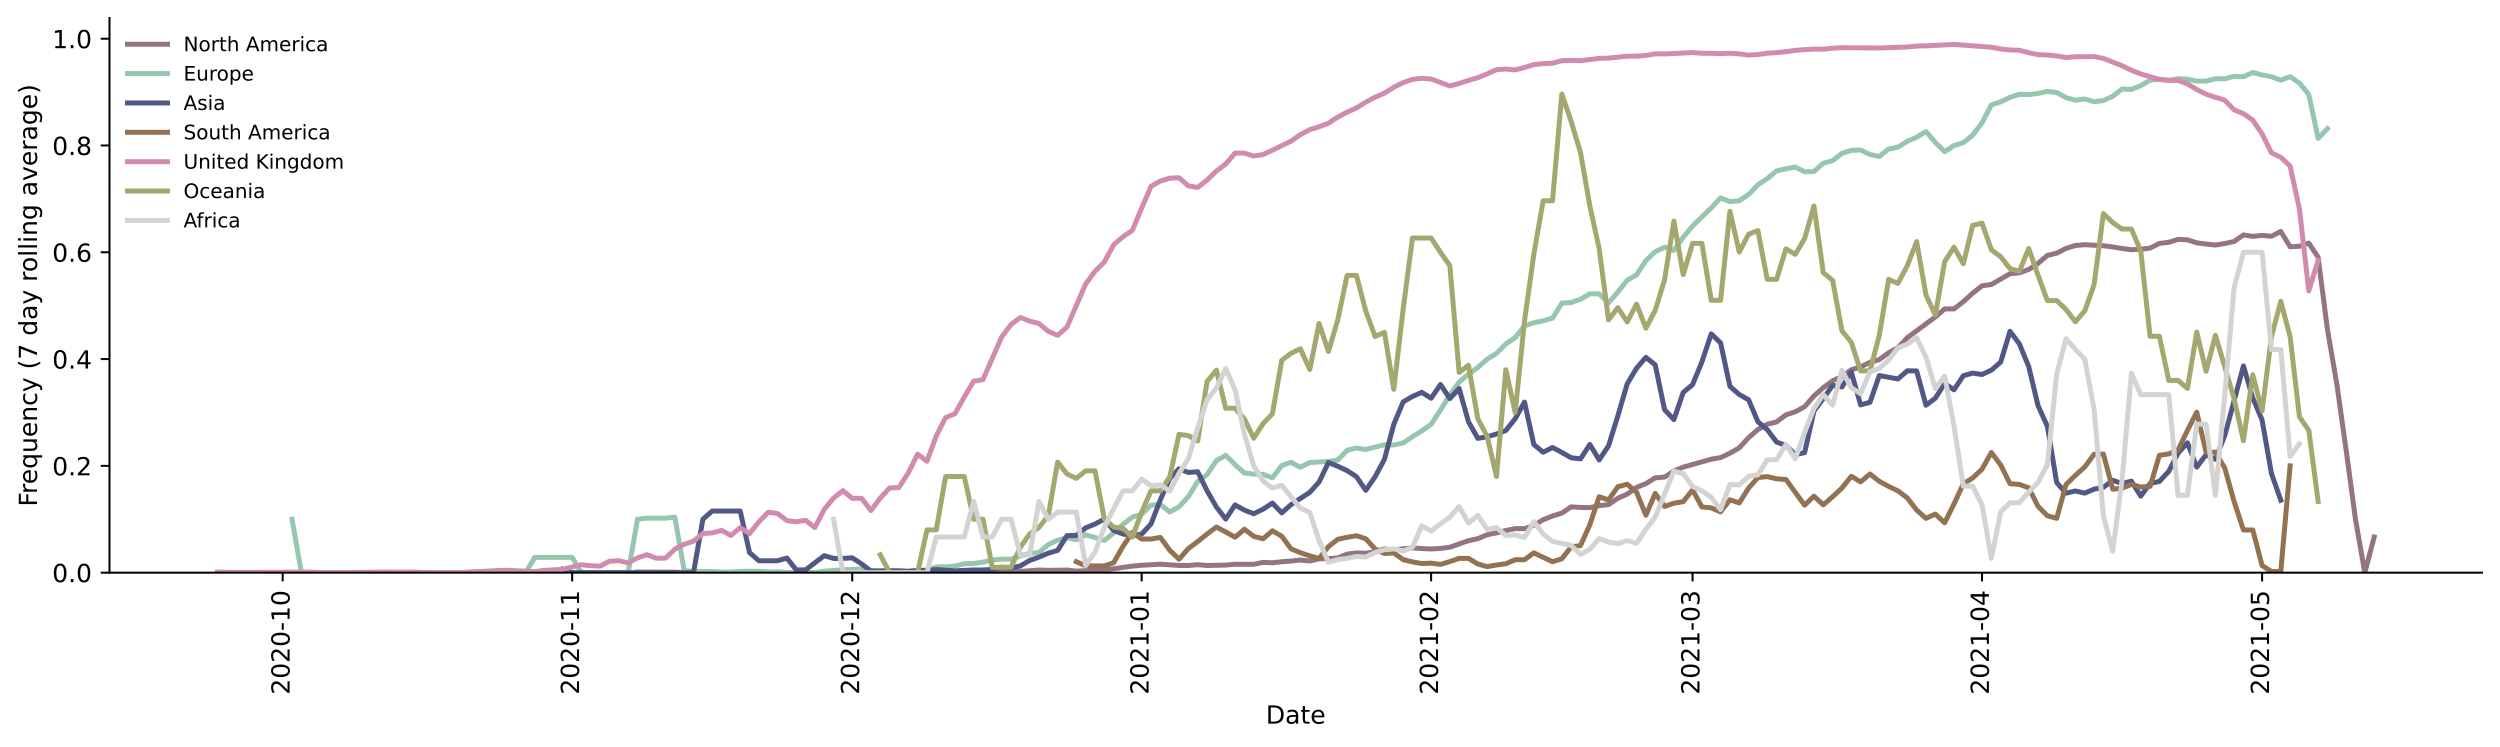 <?xml version="1.0" encoding="utf-8" standalone="no"?>
<!DOCTYPE svg PUBLIC "-//W3C//DTD SVG 1.1//EN"
  "http://www.w3.org/Graphics/SVG/1.1/DTD/svg11.dtd">
<!-- Created with matplotlib (https://matplotlib.org/) -->
<svg height="298.621pt" version="1.1" viewBox="0 0 999.581 298.621" width="999.581pt" xmlns="http://www.w3.org/2000/svg" xmlns:xlink="http://www.w3.org/1999/xlink">
 <defs>
  <style type="text/css">*{stroke-linecap:butt;stroke-linejoin:round;}</style>
 </defs>
 <g id="figure_1">
  <g id="patch_1">
   <path d="M 0 298.621 
L 999.581 298.621 
L 999.581 0 
L 0 0 
z
" style="fill:#ffffff;"/>
  </g>
  <g id="axes_1">
   <g id="patch_2">
    <path d="M 43.781 228.96 
L 992.381 228.96 
L 992.381 7.2 
L 43.781 7.2 
z
" style="fill:#ffffff;"/>
   </g>
   <g id="matplotlib.axis_1">
    <g id="xtick_1">
     <g id="line2d_1">
      <defs>
       <path d="M 0 0 
L 0 3.5 
" id="m12e0b0ffcb" style="stroke:#000000;stroke-width:0.8;"/>
      </defs>
      <g>
       <use style="stroke:#000000;stroke-width:0.8;" x="113.032" xlink:href="#m12e0b0ffcb" y="228.96"/>
      </g>
     </g>
     <g id="text_1">
      <!-- 2020-10 -->
      <g transform="translate(115.791 277.743)rotate(-90)scale(0.1 -0.1)">
       <defs>
        <path d="M 19.188 8.297 
L 53.609 8.297 
L 53.609 0 
L 7.328 0 
L 7.328 8.297 
Q 12.938 14.109 22.625 23.891 
Q 32.328 33.688 34.812 36.531 
Q 39.547 41.844 41.422 45.531 
Q 43.312 49.219 43.312 52.781 
Q 43.312 58.594 39.234 62.25 
Q 35.156 65.922 28.609 65.922 
Q 23.969 65.922 18.812 64.312 
Q 13.672 62.703 7.812 59.422 
L 7.812 69.391 
Q 13.766 71.781 18.938 73 
Q 24.125 74.219 28.422 74.219 
Q 39.75 74.219 46.484 68.547 
Q 53.219 62.891 53.219 53.422 
Q 53.219 48.922 51.531 44.891 
Q 49.859 40.875 45.406 35.406 
Q 44.188 33.984 37.641 27.219 
Q 31.109 20.453 19.188 8.297 
z
" id="DejaVuSans-50"/>
        <path d="M 31.781 66.406 
Q 24.172 66.406 20.328 58.906 
Q 16.5 51.422 16.5 36.375 
Q 16.5 21.391 20.328 13.891 
Q 24.172 6.391 31.781 6.391 
Q 39.453 6.391 43.281 13.891 
Q 47.125 21.391 47.125 36.375 
Q 47.125 51.422 43.281 58.906 
Q 39.453 66.406 31.781 66.406 
z
M 31.781 74.219 
Q 44.047 74.219 50.516 64.516 
Q 56.984 54.828 56.984 36.375 
Q 56.984 17.969 50.516 8.266 
Q 44.047 -1.422 31.781 -1.422 
Q 19.531 -1.422 13.062 8.266 
Q 6.594 17.969 6.594 36.375 
Q 6.594 54.828 13.062 64.516 
Q 19.531 74.219 31.781 74.219 
z
" id="DejaVuSans-48"/>
        <path d="M 4.891 31.391 
L 31.203 31.391 
L 31.203 23.391 
L 4.891 23.391 
z
" id="DejaVuSans-45"/>
        <path d="M 12.406 8.297 
L 28.516 8.297 
L 28.516 63.922 
L 10.984 60.406 
L 10.984 69.391 
L 28.422 72.906 
L 38.281 72.906 
L 38.281 8.297 
L 54.391 8.297 
L 54.391 0 
L 12.406 0 
z
" id="DejaVuSans-49"/>
       </defs>
       <use xlink:href="#DejaVuSans-50"/>
       <use x="63.623" xlink:href="#DejaVuSans-48"/>
       <use x="127.246" xlink:href="#DejaVuSans-50"/>
       <use x="190.869" xlink:href="#DejaVuSans-48"/>
       <use x="254.492" xlink:href="#DejaVuSans-45"/>
       <use x="290.576" xlink:href="#DejaVuSans-49"/>
       <use x="354.199" xlink:href="#DejaVuSans-48"/>
      </g>
     </g>
    </g>
    <g id="xtick_2">
     <g id="line2d_2">
      <g>
       <use style="stroke:#000000;stroke-width:0.8;" x="228.76" xlink:href="#m12e0b0ffcb" y="228.96"/>
      </g>
     </g>
     <g id="text_2">
      <!-- 2020-11 -->
      <g transform="translate(231.519 277.743)rotate(-90)scale(0.1 -0.1)">
       <use xlink:href="#DejaVuSans-50"/>
       <use x="63.623" xlink:href="#DejaVuSans-48"/>
       <use x="127.246" xlink:href="#DejaVuSans-50"/>
       <use x="190.869" xlink:href="#DejaVuSans-48"/>
       <use x="254.492" xlink:href="#DejaVuSans-45"/>
       <use x="290.576" xlink:href="#DejaVuSans-49"/>
       <use x="354.199" xlink:href="#DejaVuSans-49"/>
      </g>
     </g>
    </g>
    <g id="xtick_3">
     <g id="line2d_3">
      <g>
       <use style="stroke:#000000;stroke-width:0.8;" x="340.755" xlink:href="#m12e0b0ffcb" y="228.96"/>
      </g>
     </g>
     <g id="text_3">
      <!-- 2020-12 -->
      <g transform="translate(343.515 277.743)rotate(-90)scale(0.1 -0.1)">
       <use xlink:href="#DejaVuSans-50"/>
       <use x="63.623" xlink:href="#DejaVuSans-48"/>
       <use x="127.246" xlink:href="#DejaVuSans-50"/>
       <use x="190.869" xlink:href="#DejaVuSans-48"/>
       <use x="254.492" xlink:href="#DejaVuSans-45"/>
       <use x="290.576" xlink:href="#DejaVuSans-49"/>
       <use x="354.199" xlink:href="#DejaVuSans-50"/>
      </g>
     </g>
    </g>
    <g id="xtick_4">
     <g id="line2d_4">
      <g>
       <use style="stroke:#000000;stroke-width:0.8;" x="456.484" xlink:href="#m12e0b0ffcb" y="228.96"/>
      </g>
     </g>
     <g id="text_4">
      <!-- 2021-01 -->
      <g transform="translate(459.243 277.743)rotate(-90)scale(0.1 -0.1)">
       <use xlink:href="#DejaVuSans-50"/>
       <use x="63.623" xlink:href="#DejaVuSans-48"/>
       <use x="127.246" xlink:href="#DejaVuSans-50"/>
       <use x="190.869" xlink:href="#DejaVuSans-49"/>
       <use x="254.492" xlink:href="#DejaVuSans-45"/>
       <use x="290.576" xlink:href="#DejaVuSans-48"/>
       <use x="354.199" xlink:href="#DejaVuSans-49"/>
      </g>
     </g>
    </g>
    <g id="xtick_5">
     <g id="line2d_5">
      <g>
       <use style="stroke:#000000;stroke-width:0.8;" x="572.212" xlink:href="#m12e0b0ffcb" y="228.96"/>
      </g>
     </g>
     <g id="text_5">
      <!-- 2021-02 -->
      <g transform="translate(574.972 277.743)rotate(-90)scale(0.1 -0.1)">
       <use xlink:href="#DejaVuSans-50"/>
       <use x="63.623" xlink:href="#DejaVuSans-48"/>
       <use x="127.246" xlink:href="#DejaVuSans-50"/>
       <use x="190.869" xlink:href="#DejaVuSans-49"/>
       <use x="254.492" xlink:href="#DejaVuSans-45"/>
       <use x="290.576" xlink:href="#DejaVuSans-48"/>
       <use x="354.199" xlink:href="#DejaVuSans-50"/>
      </g>
     </g>
    </g>
    <g id="xtick_6">
     <g id="line2d_6">
      <g>
       <use style="stroke:#000000;stroke-width:0.8;" x="676.741" xlink:href="#m12e0b0ffcb" y="228.96"/>
      </g>
     </g>
     <g id="text_6">
      <!-- 2021-03 -->
      <g transform="translate(679.501 277.743)rotate(-90)scale(0.1 -0.1)">
       <defs>
        <path d="M 40.578 39.312 
Q 47.656 37.797 51.625 33 
Q 55.609 28.219 55.609 21.188 
Q 55.609 10.406 48.188 4.484 
Q 40.766 -1.422 27.094 -1.422 
Q 22.516 -1.422 17.656 -0.516 
Q 12.797 0.391 7.625 2.203 
L 7.625 11.719 
Q 11.719 9.328 16.594 8.109 
Q 21.484 6.891 26.812 6.891 
Q 36.078 6.891 40.938 10.547 
Q 45.797 14.203 45.797 21.188 
Q 45.797 27.641 41.281 31.266 
Q 36.766 34.906 28.719 34.906 
L 20.219 34.906 
L 20.219 43.016 
L 29.109 43.016 
Q 36.375 43.016 40.234 45.922 
Q 44.094 48.828 44.094 54.297 
Q 44.094 59.906 40.109 62.906 
Q 36.141 65.922 28.719 65.922 
Q 24.656 65.922 20.016 65.031 
Q 15.375 64.156 9.812 62.312 
L 9.812 71.094 
Q 15.438 72.656 20.344 73.438 
Q 25.25 74.219 29.594 74.219 
Q 40.828 74.219 47.359 69.109 
Q 53.906 64.016 53.906 55.328 
Q 53.906 49.266 50.438 45.094 
Q 46.969 40.922 40.578 39.312 
z
" id="DejaVuSans-51"/>
       </defs>
       <use xlink:href="#DejaVuSans-50"/>
       <use x="63.623" xlink:href="#DejaVuSans-48"/>
       <use x="127.246" xlink:href="#DejaVuSans-50"/>
       <use x="190.869" xlink:href="#DejaVuSans-49"/>
       <use x="254.492" xlink:href="#DejaVuSans-45"/>
       <use x="290.576" xlink:href="#DejaVuSans-48"/>
       <use x="354.199" xlink:href="#DejaVuSans-51"/>
      </g>
     </g>
    </g>
    <g id="xtick_7">
     <g id="line2d_7">
      <g>
       <use style="stroke:#000000;stroke-width:0.8;" x="792.47" xlink:href="#m12e0b0ffcb" y="228.96"/>
      </g>
     </g>
     <g id="text_7">
      <!-- 2021-04 -->
      <g transform="translate(795.229 277.743)rotate(-90)scale(0.1 -0.1)">
       <defs>
        <path d="M 37.797 64.312 
L 12.891 25.391 
L 37.797 25.391 
z
M 35.203 72.906 
L 47.609 72.906 
L 47.609 25.391 
L 58.016 25.391 
L 58.016 17.188 
L 47.609 17.188 
L 47.609 0 
L 37.797 0 
L 37.797 17.188 
L 4.891 17.188 
L 4.891 26.703 
z
" id="DejaVuSans-52"/>
       </defs>
       <use xlink:href="#DejaVuSans-50"/>
       <use x="63.623" xlink:href="#DejaVuSans-48"/>
       <use x="127.246" xlink:href="#DejaVuSans-50"/>
       <use x="190.869" xlink:href="#DejaVuSans-49"/>
       <use x="254.492" xlink:href="#DejaVuSans-45"/>
       <use x="290.576" xlink:href="#DejaVuSans-48"/>
       <use x="354.199" xlink:href="#DejaVuSans-52"/>
      </g>
     </g>
    </g>
    <g id="xtick_8">
     <g id="line2d_8">
      <g>
       <use style="stroke:#000000;stroke-width:0.8;" x="904.465" xlink:href="#m12e0b0ffcb" y="228.96"/>
      </g>
     </g>
     <g id="text_8">
      <!-- 2021-05 -->
      <g transform="translate(907.224 277.743)rotate(-90)scale(0.1 -0.1)">
       <defs>
        <path d="M 10.797 72.906 
L 49.516 72.906 
L 49.516 64.594 
L 19.828 64.594 
L 19.828 46.734 
Q 21.969 47.469 24.109 47.828 
Q 26.266 48.188 28.422 48.188 
Q 40.625 48.188 47.75 41.5 
Q 54.891 34.812 54.891 23.391 
Q 54.891 11.625 47.562 5.094 
Q 40.234 -1.422 26.906 -1.422 
Q 22.312 -1.422 17.547 -0.641 
Q 12.797 0.141 7.719 1.703 
L 7.719 11.625 
Q 12.109 9.234 16.797 8.062 
Q 21.484 6.891 26.703 6.891 
Q 35.156 6.891 40.078 11.328 
Q 45.016 15.766 45.016 23.391 
Q 45.016 31 40.078 35.438 
Q 35.156 39.891 26.703 39.891 
Q 22.75 39.891 18.812 39.016 
Q 14.891 38.141 10.797 36.281 
z
" id="DejaVuSans-53"/>
       </defs>
       <use xlink:href="#DejaVuSans-50"/>
       <use x="63.623" xlink:href="#DejaVuSans-48"/>
       <use x="127.246" xlink:href="#DejaVuSans-50"/>
       <use x="190.869" xlink:href="#DejaVuSans-49"/>
       <use x="254.492" xlink:href="#DejaVuSans-45"/>
       <use x="290.576" xlink:href="#DejaVuSans-48"/>
       <use x="354.199" xlink:href="#DejaVuSans-53"/>
      </g>
     </g>
    </g>
    <g id="text_9">
     <!-- Date -->
     <g transform="translate(506.13 289.341)scale(0.1 -0.1)">
      <defs>
       <path d="M 19.672 64.797 
L 19.672 8.109 
L 31.594 8.109 
Q 46.688 8.109 53.688 14.938 
Q 60.688 21.781 60.688 36.531 
Q 60.688 51.172 53.688 57.984 
Q 46.688 64.797 31.594 64.797 
z
M 9.812 72.906 
L 30.078 72.906 
Q 51.266 72.906 61.172 64.094 
Q 71.094 55.281 71.094 36.531 
Q 71.094 17.672 61.125 8.828 
Q 51.172 0 30.078 0 
L 9.812 0 
z
" id="DejaVuSans-68"/>
       <path d="M 34.281 27.484 
Q 23.391 27.484 19.188 25 
Q 14.984 22.516 14.984 16.5 
Q 14.984 11.719 18.141 8.906 
Q 21.297 6.109 26.703 6.109 
Q 34.188 6.109 38.703 11.406 
Q 43.219 16.703 43.219 25.484 
L 43.219 27.484 
z
M 52.203 31.203 
L 52.203 0 
L 43.219 0 
L 43.219 8.297 
Q 40.141 3.328 35.547 0.953 
Q 30.953 -1.422 24.312 -1.422 
Q 15.922 -1.422 10.953 3.297 
Q 6 8.016 6 15.922 
Q 6 25.141 12.172 29.828 
Q 18.359 34.516 30.609 34.516 
L 43.219 34.516 
L 43.219 35.406 
Q 43.219 41.609 39.141 45 
Q 35.062 48.391 27.688 48.391 
Q 23 48.391 18.547 47.266 
Q 14.109 46.141 10.016 43.891 
L 10.016 52.203 
Q 14.938 54.109 19.578 55.047 
Q 24.219 56 28.609 56 
Q 40.484 56 46.344 49.844 
Q 52.203 43.703 52.203 31.203 
z
" id="DejaVuSans-97"/>
       <path d="M 18.312 70.219 
L 18.312 54.688 
L 36.812 54.688 
L 36.812 47.703 
L 18.312 47.703 
L 18.312 18.016 
Q 18.312 11.328 20.141 9.422 
Q 21.969 7.516 27.594 7.516 
L 36.812 7.516 
L 36.812 0 
L 27.594 0 
Q 17.188 0 13.234 3.875 
Q 9.281 7.766 9.281 18.016 
L 9.281 47.703 
L 2.688 47.703 
L 2.688 54.688 
L 9.281 54.688 
L 9.281 70.219 
z
" id="DejaVuSans-116"/>
       <path d="M 56.203 29.594 
L 56.203 25.203 
L 14.891 25.203 
Q 15.484 15.922 20.484 11.062 
Q 25.484 6.203 34.422 6.203 
Q 39.594 6.203 44.453 7.469 
Q 49.312 8.734 54.109 11.281 
L 54.109 2.781 
Q 49.266 0.734 44.188 -0.344 
Q 39.109 -1.422 33.891 -1.422 
Q 20.797 -1.422 13.156 6.188 
Q 5.516 13.812 5.516 26.812 
Q 5.516 40.234 12.766 48.109 
Q 20.016 56 32.328 56 
Q 43.359 56 49.781 48.891 
Q 56.203 41.797 56.203 29.594 
z
M 47.219 32.234 
Q 47.125 39.594 43.094 43.984 
Q 39.062 48.391 32.422 48.391 
Q 24.906 48.391 20.391 44.141 
Q 15.875 39.891 15.188 32.172 
z
" id="DejaVuSans-101"/>
      </defs>
      <use xlink:href="#DejaVuSans-68"/>
      <use x="77.002" xlink:href="#DejaVuSans-97"/>
      <use x="138.281" xlink:href="#DejaVuSans-116"/>
      <use x="177.49" xlink:href="#DejaVuSans-101"/>
     </g>
    </g>
   </g>
   <g id="matplotlib.axis_2">
    <g id="ytick_1">
     <g id="line2d_9">
      <defs>
       <path d="M 0 0 
L -3.5 0 
" id="m8cc805977a" style="stroke:#000000;stroke-width:0.8;"/>
      </defs>
      <g>
       <use style="stroke:#000000;stroke-width:0.8;" x="43.781" xlink:href="#m8cc805977a" y="228.96"/>
      </g>
     </g>
     <g id="text_10">
      <!-- 0.0 -->
      <g transform="translate(20.878 232.759)scale(0.1 -0.1)">
       <defs>
        <path d="M 10.688 12.406 
L 21 12.406 
L 21 0 
L 10.688 0 
z
" id="DejaVuSans-46"/>
       </defs>
       <use xlink:href="#DejaVuSans-48"/>
       <use x="63.623" xlink:href="#DejaVuSans-46"/>
       <use x="95.41" xlink:href="#DejaVuSans-48"/>
      </g>
     </g>
    </g>
    <g id="ytick_2">
     <g id="line2d_10">
      <g>
       <use style="stroke:#000000;stroke-width:0.8;" x="43.781" xlink:href="#m8cc805977a" y="186.263"/>
      </g>
     </g>
     <g id="text_11">
      <!-- 0.2 -->
      <g transform="translate(20.878 190.062)scale(0.1 -0.1)">
       <use xlink:href="#DejaVuSans-48"/>
       <use x="63.623" xlink:href="#DejaVuSans-46"/>
       <use x="95.41" xlink:href="#DejaVuSans-50"/>
      </g>
     </g>
    </g>
    <g id="ytick_3">
     <g id="line2d_11">
      <g>
       <use style="stroke:#000000;stroke-width:0.8;" x="43.781" xlink:href="#m8cc805977a" y="143.566"/>
      </g>
     </g>
     <g id="text_12">
      <!-- 0.4 -->
      <g transform="translate(20.878 147.365)scale(0.1 -0.1)">
       <use xlink:href="#DejaVuSans-48"/>
       <use x="63.623" xlink:href="#DejaVuSans-46"/>
       <use x="95.41" xlink:href="#DejaVuSans-52"/>
      </g>
     </g>
    </g>
    <g id="ytick_4">
     <g id="line2d_12">
      <g>
       <use style="stroke:#000000;stroke-width:0.8;" x="43.781" xlink:href="#m8cc805977a" y="100.869"/>
      </g>
     </g>
     <g id="text_13">
      <!-- 0.6 -->
      <g transform="translate(20.878 104.668)scale(0.1 -0.1)">
       <defs>
        <path d="M 33.016 40.375 
Q 26.375 40.375 22.484 35.828 
Q 18.609 31.297 18.609 23.391 
Q 18.609 15.531 22.484 10.953 
Q 26.375 6.391 33.016 6.391 
Q 39.656 6.391 43.531 10.953 
Q 47.406 15.531 47.406 23.391 
Q 47.406 31.297 43.531 35.828 
Q 39.656 40.375 33.016 40.375 
z
M 52.594 71.297 
L 52.594 62.312 
Q 48.875 64.062 45.094 64.984 
Q 41.312 65.922 37.594 65.922 
Q 27.828 65.922 22.672 59.328 
Q 17.531 52.734 16.797 39.406 
Q 19.672 43.656 24.016 45.922 
Q 28.375 48.188 33.594 48.188 
Q 44.578 48.188 50.953 41.516 
Q 57.328 34.859 57.328 23.391 
Q 57.328 12.156 50.688 5.359 
Q 44.047 -1.422 33.016 -1.422 
Q 20.359 -1.422 13.672 8.266 
Q 6.984 17.969 6.984 36.375 
Q 6.984 53.656 15.188 63.938 
Q 23.391 74.219 37.203 74.219 
Q 40.922 74.219 44.703 73.484 
Q 48.484 72.75 52.594 71.297 
z
" id="DejaVuSans-54"/>
       </defs>
       <use xlink:href="#DejaVuSans-48"/>
       <use x="63.623" xlink:href="#DejaVuSans-46"/>
       <use x="95.41" xlink:href="#DejaVuSans-54"/>
      </g>
     </g>
    </g>
    <g id="ytick_5">
     <g id="line2d_13">
      <g>
       <use style="stroke:#000000;stroke-width:0.8;" x="43.781" xlink:href="#m8cc805977a" y="58.172"/>
      </g>
     </g>
     <g id="text_14">
      <!-- 0.8 -->
      <g transform="translate(20.878 61.971)scale(0.1 -0.1)">
       <defs>
        <path d="M 31.781 34.625 
Q 24.75 34.625 20.719 30.859 
Q 16.703 27.094 16.703 20.516 
Q 16.703 13.922 20.719 10.156 
Q 24.75 6.391 31.781 6.391 
Q 38.812 6.391 42.859 10.172 
Q 46.922 13.969 46.922 20.516 
Q 46.922 27.094 42.891 30.859 
Q 38.875 34.625 31.781 34.625 
z
M 21.922 38.812 
Q 15.578 40.375 12.031 44.719 
Q 8.5 49.078 8.5 55.328 
Q 8.5 64.062 14.719 69.141 
Q 20.953 74.219 31.781 74.219 
Q 42.672 74.219 48.875 69.141 
Q 55.078 64.062 55.078 55.328 
Q 55.078 49.078 51.531 44.719 
Q 48 40.375 41.703 38.812 
Q 48.828 37.156 52.797 32.312 
Q 56.781 27.484 56.781 20.516 
Q 56.781 9.906 50.312 4.234 
Q 43.844 -1.422 31.781 -1.422 
Q 19.734 -1.422 13.25 4.234 
Q 6.781 9.906 6.781 20.516 
Q 6.781 27.484 10.781 32.312 
Q 14.797 37.156 21.922 38.812 
z
M 18.312 54.391 
Q 18.312 48.734 21.844 45.562 
Q 25.391 42.391 31.781 42.391 
Q 38.141 42.391 41.719 45.562 
Q 45.312 48.734 45.312 54.391 
Q 45.312 60.062 41.719 63.234 
Q 38.141 66.406 31.781 66.406 
Q 25.391 66.406 21.844 63.234 
Q 18.312 60.062 18.312 54.391 
z
" id="DejaVuSans-56"/>
       </defs>
       <use xlink:href="#DejaVuSans-48"/>
       <use x="63.623" xlink:href="#DejaVuSans-46"/>
       <use x="95.41" xlink:href="#DejaVuSans-56"/>
      </g>
     </g>
    </g>
    <g id="ytick_6">
     <g id="line2d_14">
      <g>
       <use style="stroke:#000000;stroke-width:0.8;" x="43.781" xlink:href="#m8cc805977a" y="15.474"/>
      </g>
     </g>
     <g id="text_15">
      <!-- 1.0 -->
      <g transform="translate(20.878 19.274)scale(0.1 -0.1)">
       <use xlink:href="#DejaVuSans-49"/>
       <use x="63.623" xlink:href="#DejaVuSans-46"/>
       <use x="95.41" xlink:href="#DejaVuSans-48"/>
      </g>
     </g>
    </g>
    <g id="text_16">
     <!-- Frequency (7 day rolling average) -->
     <g transform="translate(14.798 202.529)rotate(-90)scale(0.1 -0.1)">
      <defs>
       <path d="M 9.812 72.906 
L 51.703 72.906 
L 51.703 64.594 
L 19.672 64.594 
L 19.672 43.109 
L 48.578 43.109 
L 48.578 34.812 
L 19.672 34.812 
L 19.672 0 
L 9.812 0 
z
" id="DejaVuSans-70"/>
       <path d="M 41.109 46.297 
Q 39.594 47.172 37.812 47.578 
Q 36.031 48 33.891 48 
Q 26.266 48 22.188 43.047 
Q 18.109 38.094 18.109 28.812 
L 18.109 0 
L 9.078 0 
L 9.078 54.688 
L 18.109 54.688 
L 18.109 46.188 
Q 20.953 51.172 25.484 53.578 
Q 30.031 56 36.531 56 
Q 37.453 56 38.578 55.875 
Q 39.703 55.766 41.062 55.516 
z
" id="DejaVuSans-114"/>
       <path d="M 14.797 27.297 
Q 14.797 17.391 18.875 11.75 
Q 22.953 6.109 30.078 6.109 
Q 37.203 6.109 41.297 11.75 
Q 45.406 17.391 45.406 27.297 
Q 45.406 37.203 41.297 42.844 
Q 37.203 48.484 30.078 48.484 
Q 22.953 48.484 18.875 42.844 
Q 14.797 37.203 14.797 27.297 
z
M 45.406 8.203 
Q 42.578 3.328 38.25 0.953 
Q 33.938 -1.422 27.875 -1.422 
Q 17.969 -1.422 11.734 6.484 
Q 5.516 14.406 5.516 27.297 
Q 5.516 40.188 11.734 48.094 
Q 17.969 56 27.875 56 
Q 33.938 56 38.25 53.625 
Q 42.578 51.266 45.406 46.391 
L 45.406 54.688 
L 54.391 54.688 
L 54.391 -20.797 
L 45.406 -20.797 
z
" id="DejaVuSans-113"/>
       <path d="M 8.5 21.578 
L 8.5 54.688 
L 17.484 54.688 
L 17.484 21.922 
Q 17.484 14.156 20.5 10.266 
Q 23.531 6.391 29.594 6.391 
Q 36.859 6.391 41.078 11.031 
Q 45.312 15.672 45.312 23.688 
L 45.312 54.688 
L 54.297 54.688 
L 54.297 0 
L 45.312 0 
L 45.312 8.406 
Q 42.047 3.422 37.719 1 
Q 33.406 -1.422 27.688 -1.422 
Q 18.266 -1.422 13.375 4.438 
Q 8.5 10.297 8.5 21.578 
z
M 31.109 56 
z
" id="DejaVuSans-117"/>
       <path d="M 54.891 33.016 
L 54.891 0 
L 45.906 0 
L 45.906 32.719 
Q 45.906 40.484 42.875 44.328 
Q 39.844 48.188 33.797 48.188 
Q 26.516 48.188 22.312 43.547 
Q 18.109 38.922 18.109 30.906 
L 18.109 0 
L 9.078 0 
L 9.078 54.688 
L 18.109 54.688 
L 18.109 46.188 
Q 21.344 51.125 25.703 53.562 
Q 30.078 56 35.797 56 
Q 45.219 56 50.047 50.172 
Q 54.891 44.344 54.891 33.016 
z
" id="DejaVuSans-110"/>
       <path d="M 48.781 52.594 
L 48.781 44.188 
Q 44.969 46.297 41.141 47.344 
Q 37.312 48.391 33.406 48.391 
Q 24.656 48.391 19.812 42.844 
Q 14.984 37.312 14.984 27.297 
Q 14.984 17.281 19.812 11.734 
Q 24.656 6.203 33.406 6.203 
Q 37.312 6.203 41.141 7.25 
Q 44.969 8.297 48.781 10.406 
L 48.781 2.094 
Q 45.016 0.344 40.984 -0.531 
Q 36.969 -1.422 32.422 -1.422 
Q 20.062 -1.422 12.781 6.344 
Q 5.516 14.109 5.516 27.297 
Q 5.516 40.672 12.859 48.328 
Q 20.219 56 33.016 56 
Q 37.156 56 41.109 55.141 
Q 45.062 54.297 48.781 52.594 
z
" id="DejaVuSans-99"/>
       <path d="M 32.172 -5.078 
Q 28.375 -14.844 24.75 -17.812 
Q 21.141 -20.797 15.094 -20.797 
L 7.906 -20.797 
L 7.906 -13.281 
L 13.188 -13.281 
Q 16.891 -13.281 18.938 -11.516 
Q 21 -9.766 23.484 -3.219 
L 25.094 0.875 
L 2.984 54.688 
L 12.5 54.688 
L 29.594 11.922 
L 46.688 54.688 
L 56.203 54.688 
z
" id="DejaVuSans-121"/>
       <path id="DejaVuSans-32"/>
       <path d="M 31 75.875 
Q 24.469 64.656 21.281 53.656 
Q 18.109 42.672 18.109 31.391 
Q 18.109 20.125 21.312 9.062 
Q 24.516 -2 31 -13.188 
L 23.188 -13.188 
Q 15.875 -1.703 12.234 9.375 
Q 8.594 20.453 8.594 31.391 
Q 8.594 42.281 12.203 53.312 
Q 15.828 64.359 23.188 75.875 
z
" id="DejaVuSans-40"/>
       <path d="M 8.203 72.906 
L 55.078 72.906 
L 55.078 68.703 
L 28.609 0 
L 18.312 0 
L 43.219 64.594 
L 8.203 64.594 
z
" id="DejaVuSans-55"/>
       <path d="M 45.406 46.391 
L 45.406 75.984 
L 54.391 75.984 
L 54.391 0 
L 45.406 0 
L 45.406 8.203 
Q 42.578 3.328 38.25 0.953 
Q 33.938 -1.422 27.875 -1.422 
Q 17.969 -1.422 11.734 6.484 
Q 5.516 14.406 5.516 27.297 
Q 5.516 40.188 11.734 48.094 
Q 17.969 56 27.875 56 
Q 33.938 56 38.25 53.625 
Q 42.578 51.266 45.406 46.391 
z
M 14.797 27.297 
Q 14.797 17.391 18.875 11.75 
Q 22.953 6.109 30.078 6.109 
Q 37.203 6.109 41.297 11.75 
Q 45.406 17.391 45.406 27.297 
Q 45.406 37.203 41.297 42.844 
Q 37.203 48.484 30.078 48.484 
Q 22.953 48.484 18.875 42.844 
Q 14.797 37.203 14.797 27.297 
z
" id="DejaVuSans-100"/>
       <path d="M 30.609 48.391 
Q 23.391 48.391 19.188 42.75 
Q 14.984 37.109 14.984 27.297 
Q 14.984 17.484 19.156 11.844 
Q 23.344 6.203 30.609 6.203 
Q 37.797 6.203 41.984 11.859 
Q 46.188 17.531 46.188 27.297 
Q 46.188 37.016 41.984 42.703 
Q 37.797 48.391 30.609 48.391 
z
M 30.609 56 
Q 42.328 56 49.016 48.375 
Q 55.719 40.766 55.719 27.297 
Q 55.719 13.875 49.016 6.219 
Q 42.328 -1.422 30.609 -1.422 
Q 18.844 -1.422 12.172 6.219 
Q 5.516 13.875 5.516 27.297 
Q 5.516 40.766 12.172 48.375 
Q 18.844 56 30.609 56 
z
" id="DejaVuSans-111"/>
       <path d="M 9.422 75.984 
L 18.406 75.984 
L 18.406 0 
L 9.422 0 
z
" id="DejaVuSans-108"/>
       <path d="M 9.422 54.688 
L 18.406 54.688 
L 18.406 0 
L 9.422 0 
z
M 9.422 75.984 
L 18.406 75.984 
L 18.406 64.594 
L 9.422 64.594 
z
" id="DejaVuSans-105"/>
       <path d="M 45.406 27.984 
Q 45.406 37.75 41.375 43.109 
Q 37.359 48.484 30.078 48.484 
Q 22.859 48.484 18.828 43.109 
Q 14.797 37.75 14.797 27.984 
Q 14.797 18.266 18.828 12.891 
Q 22.859 7.516 30.078 7.516 
Q 37.359 7.516 41.375 12.891 
Q 45.406 18.266 45.406 27.984 
z
M 54.391 6.781 
Q 54.391 -7.172 48.188 -13.984 
Q 42 -20.797 29.203 -20.797 
Q 24.469 -20.797 20.266 -20.094 
Q 16.062 -19.391 12.109 -17.922 
L 12.109 -9.188 
Q 16.062 -11.328 19.922 -12.344 
Q 23.781 -13.375 27.781 -13.375 
Q 36.625 -13.375 41.016 -8.766 
Q 45.406 -4.156 45.406 5.172 
L 45.406 9.625 
Q 42.625 4.781 38.281 2.391 
Q 33.938 0 27.875 0 
Q 17.828 0 11.672 7.656 
Q 5.516 15.328 5.516 27.984 
Q 5.516 40.672 11.672 48.328 
Q 17.828 56 27.875 56 
Q 33.938 56 38.281 53.609 
Q 42.625 51.219 45.406 46.391 
L 45.406 54.688 
L 54.391 54.688 
z
" id="DejaVuSans-103"/>
       <path d="M 2.984 54.688 
L 12.5 54.688 
L 29.594 8.797 
L 46.688 54.688 
L 56.203 54.688 
L 35.688 0 
L 23.484 0 
z
" id="DejaVuSans-118"/>
       <path d="M 8.016 75.875 
L 15.828 75.875 
Q 23.141 64.359 26.781 53.312 
Q 30.422 42.281 30.422 31.391 
Q 30.422 20.453 26.781 9.375 
Q 23.141 -1.703 15.828 -13.188 
L 8.016 -13.188 
Q 14.5 -2 17.703 9.062 
Q 20.906 20.125 20.906 31.391 
Q 20.906 42.672 17.703 53.656 
Q 14.5 64.656 8.016 75.875 
z
" id="DejaVuSans-41"/>
      </defs>
      <use xlink:href="#DejaVuSans-70"/>
      <use x="50.27" xlink:href="#DejaVuSans-114"/>
      <use x="89.133" xlink:href="#DejaVuSans-101"/>
      <use x="150.656" xlink:href="#DejaVuSans-113"/>
      <use x="214.133" xlink:href="#DejaVuSans-117"/>
      <use x="277.512" xlink:href="#DejaVuSans-101"/>
      <use x="339.035" xlink:href="#DejaVuSans-110"/>
      <use x="402.414" xlink:href="#DejaVuSans-99"/>
      <use x="457.395" xlink:href="#DejaVuSans-121"/>
      <use x="516.574" xlink:href="#DejaVuSans-32"/>
      <use x="548.361" xlink:href="#DejaVuSans-40"/>
      <use x="587.375" xlink:href="#DejaVuSans-55"/>
      <use x="650.998" xlink:href="#DejaVuSans-32"/>
      <use x="682.785" xlink:href="#DejaVuSans-100"/>
      <use x="746.262" xlink:href="#DejaVuSans-97"/>
      <use x="807.541" xlink:href="#DejaVuSans-121"/>
      <use x="866.721" xlink:href="#DejaVuSans-32"/>
      <use x="898.508" xlink:href="#DejaVuSans-114"/>
      <use x="937.371" xlink:href="#DejaVuSans-111"/>
      <use x="998.553" xlink:href="#DejaVuSans-108"/>
      <use x="1026.336" xlink:href="#DejaVuSans-108"/>
      <use x="1054.119" xlink:href="#DejaVuSans-105"/>
      <use x="1081.902" xlink:href="#DejaVuSans-110"/>
      <use x="1145.281" xlink:href="#DejaVuSans-103"/>
      <use x="1208.758" xlink:href="#DejaVuSans-32"/>
      <use x="1240.545" xlink:href="#DejaVuSans-97"/>
      <use x="1301.824" xlink:href="#DejaVuSans-118"/>
      <use x="1361.004" xlink:href="#DejaVuSans-101"/>
      <use x="1422.527" xlink:href="#DejaVuSans-114"/>
      <use x="1463.641" xlink:href="#DejaVuSans-97"/>
      <use x="1524.92" xlink:href="#DejaVuSans-103"/>
      <use x="1588.396" xlink:href="#DejaVuSans-101"/>
      <use x="1649.92" xlink:href="#DejaVuSans-41"/>
     </g>
    </g>
   </g>
   <g id="line2d_15">
    <path clip-path="url(#p4dde31f686)" d="M 254.892 228.729 
L 266.092 228.771 
L 269.825 228.771 
L 273.558 228.96 
L 374.354 228.906 
L 381.82 228.846 
L 396.753 228.864 
L 404.219 228.574 
L 407.953 228.468 
L 415.419 227.917 
L 419.152 228.05 
L 426.618 227.924 
L 430.352 228.343 
L 437.818 228.025 
L 441.551 227.938 
L 452.751 226.338 
L 456.484 226.01 
L 463.95 225.58 
L 471.417 226.086 
L 475.15 226.097 
L 478.883 225.775 
L 482.616 226.101 
L 490.082 225.935 
L 493.816 225.623 
L 501.282 225.628 
L 505.015 224.864 
L 508.748 225.009 
L 512.481 224.61 
L 516.215 224.324 
L 519.948 223.909 
L 523.681 224.309 
L 527.414 223.443 
L 531.147 223.36 
L 534.881 223.074 
L 538.614 221.568 
L 542.347 221.076 
L 546.08 221.229 
L 549.813 220.589 
L 553.546 219.49 
L 557.28 219.99 
L 561.013 219.401 
L 564.746 219.06 
L 568.479 219.338 
L 572.212 219.501 
L 575.945 219.28 
L 579.679 218.801 
L 587.145 216.177 
L 590.878 215.382 
L 594.611 213.804 
L 598.345 213.075 
L 602.078 212.128 
L 605.811 211.349 
L 609.544 211.357 
L 613.277 210.063 
L 617.01 207.81 
L 620.744 206.299 
L 624.477 205.142 
L 628.21 202.653 
L 631.943 202.899 
L 635.676 202.963 
L 639.409 202.178 
L 643.143 201.761 
L 646.876 199.204 
L 650.609 197.58 
L 654.342 194.867 
L 658.075 193.379 
L 661.809 191.052 
L 665.542 190.75 
L 669.275 188.351 
L 673.008 186.765 
L 684.208 183.603 
L 687.941 182.952 
L 691.674 181.201 
L 695.407 179.048 
L 699.14 175.001 
L 702.873 171.734 
L 706.607 169.622 
L 710.34 168.696 
L 714.073 165.862 
L 717.806 164.656 
L 721.539 162.621 
L 725.273 158.311 
L 729.006 155.007 
L 732.739 152.248 
L 736.472 150.509 
L 740.205 147.848 
L 743.938 146.701 
L 747.672 144.864 
L 751.405 143.771 
L 755.138 141.054 
L 758.871 138.975 
L 762.604 135.033 
L 770.071 129.479 
L 773.804 126.746 
L 777.537 123.493 
L 781.27 123.522 
L 785.003 120.609 
L 788.737 117.231 
L 792.47 114.269 
L 796.203 113.742 
L 803.669 109.424 
L 807.402 109.089 
L 811.136 107.752 
L 814.869 105.308 
L 818.602 102.128 
L 822.335 101.231 
L 826.068 99.316 
L 829.801 98.162 
L 833.535 97.83 
L 841.001 98.26 
L 844.734 98.734 
L 848.467 99.376 
L 852.2 99.834 
L 855.934 99.659 
L 859.667 99.193 
L 863.4 97.318 
L 867.133 96.883 
L 870.866 95.714 
L 874.6 95.882 
L 878.333 97.086 
L 882.066 97.591 
L 885.799 97.971 
L 889.532 97.366 
L 893.265 96.561 
L 896.999 93.918 
L 900.732 94.507 
L 904.465 94.133 
L 908.198 94.465 
L 911.931 92.548 
L 915.664 98.67 
L 919.398 98.469 
L 923.131 97.187 
L 926.864 102.862 
L 930.597 131.817 
L 934.33 153.501 
L 938.064 179.984 
L 941.797 207.611 
L 945.53 228.96 
L 949.263 214.728 
L 949.263 214.728 
" style="fill:none;stroke:#947383;stroke-linecap:square;stroke-width:2;"/>
   </g>
   <g id="line2d_16">
    <path clip-path="url(#p4dde31f686)" d="M 116.765 207.611 
L 120.498 228.96 
L 210.094 228.96 
L 213.827 222.86 
L 228.76 222.86 
L 232.493 228.96 
L 251.159 228.96 
L 254.892 207.611 
L 258.626 207.192 
L 266.092 207.192 
L 269.825 206.76 
L 273.558 228.109 
L 277.291 228.529 
L 284.758 228.508 
L 288.491 228.712 
L 292.224 228.712 
L 295.957 228.411 
L 303.424 228.432 
L 307.157 228.659 
L 310.89 228.608 
L 314.623 228.909 
L 325.823 228.909 
L 329.556 228.354 
L 337.022 227.864 
L 344.489 227.469 
L 348.222 228.075 
L 351.955 228.367 
L 355.688 228.221 
L 363.154 228.436 
L 370.621 227.902 
L 374.354 226.715 
L 378.087 226.61 
L 381.82 226.355 
L 385.554 225.389 
L 389.287 225.295 
L 393.02 224.748 
L 396.753 223.894 
L 400.486 223.55 
L 404.219 223.591 
L 407.953 222.239 
L 411.686 221.31 
L 415.419 220.877 
L 419.152 217.755 
L 422.885 215.975 
L 426.618 214.977 
L 430.352 215.826 
L 434.085 213.844 
L 437.818 214.914 
L 441.551 216.119 
L 445.284 213.056 
L 449.017 209.655 
L 452.751 206.749 
L 456.484 205.599 
L 460.217 201.998 
L 463.95 201.727 
L 467.683 204.693 
L 471.417 202.633 
L 475.15 198.533 
L 478.883 192.498 
L 482.616 189.789 
L 486.349 184.185 
L 490.082 182.046 
L 493.816 185.763 
L 497.549 189.122 
L 501.282 189.566 
L 505.015 189.641 
L 508.748 191.055 
L 512.481 186.159 
L 516.215 184.849 
L 519.948 186.83 
L 523.681 184.934 
L 531.147 184.482 
L 534.881 183.972 
L 538.614 180.062 
L 542.347 179.118 
L 546.08 179.73 
L 549.813 178.734 
L 553.546 177.872 
L 557.28 177.903 
L 561.013 177.116 
L 564.746 174.618 
L 568.479 172.259 
L 572.212 169.688 
L 575.945 163.92 
L 579.679 157.92 
L 583.412 152.814 
L 587.145 149.572 
L 590.878 146.936 
L 594.611 143.585 
L 598.345 141.297 
L 602.078 137.547 
L 605.811 134.979 
L 609.544 130.29 
L 613.277 129.036 
L 617.01 128.258 
L 620.744 127.207 
L 624.477 121.197 
L 628.21 120.965 
L 631.943 119.639 
L 635.676 117.489 
L 639.409 117.504 
L 643.143 121.119 
L 646.876 116.714 
L 650.609 112.07 
L 654.342 109.898 
L 658.075 104.201 
L 661.809 100.647 
L 665.542 98.871 
L 669.275 100.108 
L 673.008 94.873 
L 676.741 90.362 
L 684.208 83.126 
L 687.941 79.114 
L 691.674 80.609 
L 695.407 80.263 
L 699.14 77.774 
L 702.873 73.88 
L 706.607 71.418 
L 710.34 68.341 
L 714.073 67.485 
L 717.806 66.792 
L 721.539 68.692 
L 725.273 68.591 
L 729.006 65.263 
L 732.739 64.246 
L 736.472 61.32 
L 740.205 60.134 
L 743.938 59.944 
L 747.672 61.793 
L 751.405 62.554 
L 755.138 59.603 
L 758.871 58.826 
L 762.604 56.482 
L 766.337 54.891 
L 770.071 52.593 
L 773.804 56.925 
L 777.537 60.653 
L 781.27 58.199 
L 785.003 57.037 
L 788.737 54.043 
L 792.47 49.133 
L 796.203 41.983 
L 799.936 40.715 
L 803.669 38.902 
L 807.402 37.729 
L 811.136 37.802 
L 814.869 37.376 
L 818.602 36.548 
L 822.335 36.988 
L 826.068 39.047 
L 829.801 40.083 
L 833.535 39.566 
L 837.268 40.663 
L 841.001 40.215 
L 844.734 38.489 
L 848.467 35.589 
L 852.2 35.772 
L 855.934 34.243 
L 859.667 32.079 
L 863.4 31.628 
L 867.133 32.208 
L 870.866 31.443 
L 874.6 31.632 
L 878.333 32.44 
L 882.066 32.426 
L 885.799 31.472 
L 889.532 31.507 
L 893.265 30.496 
L 896.999 30.693 
L 900.732 28.984 
L 904.465 29.971 
L 908.198 30.682 
L 911.931 32.063 
L 915.664 30.652 
L 919.398 33.213 
L 923.131 37.811 
L 926.864 55.315 
L 930.597 51.443 
L 930.597 51.443 
" style="fill:none;stroke:#96c6ad;stroke-linecap:square;stroke-width:2;"/>
   </g>
   <g id="line2d_17">
    <path clip-path="url(#p4dde31f686)" d="M 225.027 227.626 
L 228.76 228.96 
L 277.291 228.96 
L 281.025 207.611 
L 284.758 204.327 
L 295.957 204.327 
L 299.69 220.931 
L 303.424 224.216 
L 310.89 224.216 
L 314.623 223.121 
L 318.356 227.865 
L 322.09 227.865 
L 329.556 222.172 
L 333.289 223.267 
L 337.022 223.267 
L 340.755 223.041 
L 344.489 225.463 
L 348.222 228.309 
L 359.421 228.228 
L 363.154 228.45 
L 366.888 228.07 
L 370.621 228.07 
L 374.354 227.727 
L 381.82 228.238 
L 389.287 227.883 
L 393.02 227.891 
L 396.753 227.669 
L 400.486 226.793 
L 404.219 227.13 
L 407.953 226.272 
L 411.686 224.096 
L 415.419 222.754 
L 419.152 221.181 
L 422.885 220.048 
L 426.618 214.169 
L 430.352 214.059 
L 434.085 211.055 
L 437.818 209.521 
L 441.551 207.55 
L 445.284 212.101 
L 449.017 213.499 
L 452.751 214.229 
L 456.484 213.534 
L 460.217 209.488 
L 463.95 199.815 
L 467.683 191.326 
L 471.417 187.448 
L 475.15 188.9 
L 478.883 188.629 
L 482.616 196.209 
L 486.349 202.705 
L 490.082 207.541 
L 493.816 201.885 
L 497.549 203.96 
L 501.282 205.411 
L 505.015 203.587 
L 508.748 201.145 
L 512.481 205.066 
L 516.215 201.758 
L 523.681 196.857 
L 527.414 192.732 
L 531.147 184.938 
L 534.881 186.45 
L 538.614 188.177 
L 542.347 190.59 
L 546.08 196.043 
L 549.813 190.619 
L 553.546 183.656 
L 557.28 169.671 
L 561.013 160.697 
L 564.746 158.519 
L 568.479 156.879 
L 572.212 159.227 
L 575.945 153.745 
L 579.679 159.36 
L 583.412 155.367 
L 587.145 168.631 
L 590.878 175.274 
L 594.611 174.629 
L 598.345 173.547 
L 602.078 172.112 
L 605.811 167.437 
L 609.544 160.766 
L 613.277 177.74 
L 617.01 180.823 
L 620.744 178.917 
L 624.477 180.901 
L 628.21 183.026 
L 631.943 183.477 
L 635.676 177.708 
L 639.409 183.882 
L 643.143 178.257 
L 646.876 166.234 
L 650.609 153.481 
L 654.342 147.222 
L 658.075 142.886 
L 661.809 145.867 
L 665.542 163.799 
L 669.275 167.758 
L 673.008 156.883 
L 676.741 153.813 
L 680.474 144.695 
L 684.208 133.491 
L 687.941 137.083 
L 691.674 154.481 
L 695.407 157.73 
L 699.14 159.827 
L 702.873 168.633 
L 706.607 171.783 
L 710.34 176.749 
L 714.073 178.121 
L 717.806 181.781 
L 721.539 180.983 
L 725.273 164.374 
L 729.006 159.365 
L 732.739 154.089 
L 736.472 154.721 
L 740.205 148.766 
L 743.938 161.889 
L 747.672 160.849 
L 751.405 150.171 
L 758.871 151.5 
L 762.604 148.269 
L 766.337 148.313 
L 770.071 162.018 
L 773.804 159.209 
L 777.537 153.337 
L 781.27 155.854 
L 785.003 150.223 
L 788.737 149.179 
L 792.47 149.752 
L 796.203 148.008 
L 799.936 144.764 
L 803.669 132.477 
L 807.402 137.465 
L 811.136 146.53 
L 814.869 162.189 
L 818.602 170.439 
L 822.335 192.923 
L 826.068 197.18 
L 829.801 196.317 
L 833.535 197.168 
L 837.268 195.6 
L 841.001 194.873 
L 844.734 192.039 
L 848.467 193.321 
L 852.2 192.383 
L 855.934 198.359 
L 859.667 193.323 
L 863.4 192.481 
L 867.133 188.478 
L 870.866 181.177 
L 874.6 177.031 
L 878.333 186.769 
L 882.066 181.802 
L 885.799 183.643 
L 889.532 174.154 
L 896.999 146.321 
L 900.732 159.13 
L 904.465 167.964 
L 908.198 189.313 
L 911.931 199.987 
L 911.931 199.987 
" style="fill:none;stroke:#525886;stroke-linecap:square;stroke-width:2;"/>
   </g>
   <g id="line2d_18">
    <path clip-path="url(#p4dde31f686)" d="M 430.352 224.592 
L 434.085 226.235 
L 441.551 226.291 
L 445.284 224.998 
L 449.017 218.429 
L 452.751 212.86 
L 456.484 215.528 
L 460.217 215.528 
L 463.95 214.881 
L 467.683 219.994 
L 471.417 223.593 
L 475.15 219.323 
L 478.883 216.523 
L 482.616 213.538 
L 486.349 210.724 
L 490.082 212.694 
L 493.816 214.793 
L 497.549 211.6 
L 501.282 214.444 
L 505.015 215.429 
L 508.748 212.227 
L 512.481 214.398 
L 516.215 219.462 
L 519.948 220.998 
L 523.681 222.249 
L 527.414 223.316 
L 531.147 218.572 
L 534.881 215.619 
L 538.614 214.832 
L 542.347 214.197 
L 546.08 215.423 
L 549.813 219.5 
L 553.546 221.299 
L 557.28 221.08 
L 561.013 223.749 
L 564.746 224.657 
L 568.479 225.325 
L 572.212 225.16 
L 575.945 225.671 
L 579.679 224.548 
L 583.412 223.254 
L 587.145 223.254 
L 590.878 225.501 
L 594.611 226.543 
L 598.345 225.905 
L 602.078 225.42 
L 605.811 223.799 
L 609.544 223.799 
L 613.277 221.062 
L 620.744 224.602 
L 624.477 223.414 
L 628.21 218.67 
L 631.943 218.122 
L 635.676 209.769 
L 639.409 198.614 
L 643.143 199.898 
L 646.876 194.595 
L 650.609 193.61 
L 654.342 196.789 
L 658.075 206.003 
L 661.809 197.28 
L 665.542 202.485 
L 669.275 201.204 
L 673.008 200.557 
L 676.741 195.89 
L 680.474 202.702 
L 684.208 203.049 
L 687.941 204.679 
L 691.674 199.827 
L 695.407 201.098 
L 699.14 195.14 
L 702.873 190.92 
L 706.607 190.572 
L 710.34 191.453 
L 714.073 191.707 
L 721.539 201.987 
L 725.273 198.391 
L 729.006 201.858 
L 732.739 198.61 
L 736.472 195.117 
L 740.205 190.435 
L 743.938 192.682 
L 747.672 189.52 
L 751.405 192.446 
L 755.138 194.482 
L 758.871 196.277 
L 762.604 199.095 
L 766.337 203.942 
L 770.071 207.254 
L 773.804 205.556 
L 777.537 209.022 
L 781.27 201.499 
L 785.003 193.455 
L 788.737 191.112 
L 792.47 187.589 
L 796.203 180.927 
L 799.936 185.912 
L 803.669 193.391 
L 807.402 193.695 
L 811.136 195.029 
L 814.869 202.44 
L 818.602 206.204 
L 822.335 207.237 
L 826.068 193.721 
L 829.801 190.084 
L 833.535 186.715 
L 837.268 181.629 
L 841.001 181.533 
L 844.734 195.593 
L 848.467 195.18 
L 852.2 193.664 
L 855.934 194.736 
L 859.667 194.478 
L 863.4 182.054 
L 867.133 181.485 
L 870.866 179.904 
L 874.6 172.147 
L 878.333 164.815 
L 882.066 180.827 
L 885.799 180.827 
L 889.532 187.152 
L 893.265 200.495 
L 896.999 211.896 
L 900.732 211.896 
L 904.465 226.129 
L 908.198 228.501 
L 911.931 228.501 
L 915.664 186.263 
L 915.664 186.263 
" style="fill:none;stroke:#937252;stroke-linecap:square;stroke-width:2;"/>
   </g>
   <g id="line2d_19">
    <path clip-path="url(#p4dde31f686)" d="M 86.899 228.747 
L 94.366 228.883 
L 109.298 228.791 
L 124.231 228.761 
L 127.964 228.931 
L 135.431 228.96 
L 154.097 228.714 
L 161.563 228.768 
L 165.296 228.692 
L 169.029 228.885 
L 183.962 228.96 
L 187.695 228.698 
L 195.162 228.358 
L 198.895 228.134 
L 202.628 228.021 
L 213.827 228.563 
L 217.561 228.069 
L 225.027 227.615 
L 232.493 225.782 
L 236.226 226.188 
L 239.96 226.357 
L 243.693 224.389 
L 247.426 224.173 
L 251.159 225.056 
L 254.892 223.078 
L 258.626 221.779 
L 262.359 223.186 
L 266.092 223.153 
L 269.825 219.577 
L 273.558 217.616 
L 277.291 216.392 
L 281.025 213.324 
L 284.758 213.072 
L 288.491 212.05 
L 292.224 214.09 
L 295.957 210.949 
L 299.69 213.342 
L 303.424 208.629 
L 307.157 204.832 
L 310.89 205.326 
L 314.623 208.145 
L 318.356 208.637 
L 322.09 208.042 
L 325.823 210.937 
L 329.556 203.677 
L 333.289 199.156 
L 337.022 196.161 
L 340.755 199.253 
L 344.489 199.242 
L 348.222 204.143 
L 351.955 199.157 
L 355.688 195.112 
L 359.421 194.932 
L 363.154 189.053 
L 366.888 181.577 
L 370.621 184.426 
L 374.354 174.291 
L 378.087 166.96 
L 381.82 165.431 
L 385.554 158.697 
L 389.287 152.427 
L 393.02 151.807 
L 400.486 134.745 
L 404.219 129.773 
L 407.953 126.947 
L 411.686 128.373 
L 415.419 129.346 
L 419.152 132.489 
L 422.885 134.078 
L 426.618 130.765 
L 434.085 113.544 
L 437.818 108.439 
L 441.551 104.758 
L 445.284 97.857 
L 449.017 94.629 
L 452.751 92.119 
L 456.484 83.176 
L 460.217 74.532 
L 463.95 72.367 
L 467.683 71.244 
L 471.417 71.068 
L 475.15 74.315 
L 478.883 74.952 
L 482.616 72.014 
L 486.349 68.381 
L 490.082 65.572 
L 493.816 61.212 
L 497.549 61.211 
L 501.282 62.399 
L 505.015 61.793 
L 508.748 60.052 
L 516.215 56.41 
L 519.948 53.828 
L 523.681 51.816 
L 527.414 50.709 
L 531.147 49.259 
L 534.881 46.819 
L 538.614 44.837 
L 542.347 43.163 
L 546.08 40.85 
L 549.813 38.838 
L 553.546 37.238 
L 557.28 34.895 
L 561.013 33.031 
L 564.746 31.727 
L 568.479 31.302 
L 572.212 31.571 
L 579.679 34.366 
L 583.412 33.38 
L 587.145 32.128 
L 590.878 31.077 
L 594.611 29.552 
L 598.345 27.857 
L 602.078 27.614 
L 605.811 27.955 
L 609.544 26.99 
L 613.277 25.831 
L 617.01 25.433 
L 620.744 25.276 
L 624.477 24.285 
L 628.21 24.145 
L 631.943 24.271 
L 639.409 23.346 
L 643.143 23.248 
L 650.609 22.459 
L 654.342 22.469 
L 658.075 22.14 
L 661.809 21.525 
L 665.542 21.556 
L 676.741 21.023 
L 680.474 21.304 
L 684.208 21.314 
L 687.941 21.465 
L 691.674 21.275 
L 695.407 21.543 
L 699.14 22.023 
L 702.873 21.815 
L 706.607 21.28 
L 710.34 21.037 
L 714.073 20.663 
L 717.806 20.138 
L 721.539 19.832 
L 725.273 19.647 
L 729.006 19.67 
L 732.739 19.266 
L 736.472 19.076 
L 751.405 19.183 
L 758.871 18.924 
L 762.604 18.817 
L 766.337 18.4 
L 770.071 18.34 
L 781.27 17.76 
L 792.47 18.588 
L 796.203 18.889 
L 799.936 19.59 
L 803.669 19.985 
L 807.402 20.108 
L 811.136 21.055 
L 814.869 21.852 
L 818.602 21.981 
L 822.335 22.352 
L 826.068 23.006 
L 829.801 22.694 
L 837.268 22.609 
L 841.001 23.349 
L 848.467 26.298 
L 852.2 28.077 
L 855.934 29.554 
L 863.4 31.77 
L 867.133 32.08 
L 870.866 32.144 
L 874.6 33.539 
L 878.333 35.786 
L 882.066 37.669 
L 889.532 40.108 
L 893.265 43.907 
L 896.999 45.456 
L 900.732 48.014 
L 904.465 53.566 
L 908.198 61.117 
L 911.931 62.895 
L 915.664 66.392 
L 919.398 83.606 
L 923.131 116.315 
L 926.864 104.103 
L 926.864 104.103 
" style="fill:none;stroke:#d18cad;stroke-linecap:square;stroke-width:2;"/>
   </g>
   <g id="line2d_20">
    <path clip-path="url(#p4dde31f686)" d="M 351.955 221.844 
L 355.688 228.96 
L 366.888 228.96 
L 370.621 211.881 
L 374.354 211.881 
L 378.087 190.533 
L 385.554 190.533 
L 389.287 207.611 
L 393.02 207.611 
L 396.753 226.825 
L 404.219 226.825 
L 407.953 218.819 
L 411.686 213.482 
L 415.419 210.873 
L 419.152 206.129 
L 422.885 184.78 
L 426.618 189.502 
L 430.352 191.281 
L 434.085 188.262 
L 437.818 188.262 
L 441.551 207.475 
L 445.284 210.76 
L 449.017 211.268 
L 452.751 214.762 
L 456.484 204.782 
L 460.217 196.243 
L 463.95 196.243 
L 467.683 190.753 
L 471.417 173.675 
L 475.15 174.165 
L 478.883 176.3 
L 482.616 152.58 
L 486.349 147.981 
L 490.082 163.23 
L 493.816 163.23 
L 497.549 167.5 
L 501.282 175.209 
L 505.015 169.37 
L 508.748 165.424 
L 512.481 144.075 
L 516.215 141.229 
L 519.948 139.45 
L 523.681 147.752 
L 527.414 129.333 
L 531.147 140.516 
L 534.881 127.926 
L 538.614 110.135 
L 542.347 110.135 
L 546.08 124.368 
L 549.813 134.534 
L 553.546 132.892 
L 557.28 155.663 
L 561.013 123.64 
L 564.746 95.176 
L 572.212 95.176 
L 575.945 100.869 
L 579.679 106.206 
L 583.412 148.903 
L 587.145 146.056 
L 590.878 167.405 
L 594.611 174.521 
L 598.345 190.533 
L 602.078 147.835 
L 605.811 164.914 
L 609.544 128.317 
L 613.277 101.631 
L 617.01 80.283 
L 620.744 80.283 
L 624.477 37.585 
L 628.21 48.565 
L 631.943 61.018 
L 635.676 82.367 
L 639.409 99.445 
L 643.143 127.91 
L 646.876 123.031 
L 650.609 128.723 
L 654.342 121.607 
L 658.075 131.214 
L 661.809 124.098 
L 665.542 111.899 
L 669.275 88.415 
L 673.008 109.764 
L 676.741 97.311 
L 680.474 97.311 
L 684.208 120.082 
L 687.941 120.082 
L 691.674 84.501 
L 695.407 100.767 
L 699.14 93.651 
L 702.873 92.228 
L 706.607 111.692 
L 710.34 111.692 
L 714.073 99.493 
L 717.806 101.683 
L 721.539 95.404 
L 725.273 82.344 
L 729.006 109.029 
L 732.739 112.079 
L 736.472 132.255 
L 740.205 136.891 
L 743.938 148.277 
L 747.672 148.277 
L 751.405 134.045 
L 755.138 111.68 
L 758.871 113.322 
L 762.604 106.206 
L 766.337 96.599 
L 770.071 117.948 
L 773.804 125.992 
L 777.537 104.643 
L 781.27 98.821 
L 785.003 105.463 
L 788.737 90.136 
L 792.47 89.207 
L 796.203 99.882 
L 799.936 102.654 
L 803.669 107.398 
L 807.402 108.493 
L 811.136 99.344 
L 814.869 110.018 
L 818.602 120.184 
L 822.335 120.184 
L 826.068 123.742 
L 829.801 128.622 
L 833.535 124.352 
L 837.268 113.865 
L 841.001 85.4 
L 844.734 88.958 
L 848.467 91.586 
L 852.2 91.586 
L 855.934 100.294 
L 859.667 134.452 
L 863.4 134.452 
L 867.133 152.105 
L 870.866 152.105 
L 874.6 155.307 
L 878.333 132.794 
L 882.066 148.45 
L 885.799 134.081 
L 893.265 159.371 
L 896.999 176.191 
L 900.732 149.861 
L 904.465 164.23 
L 908.198 134.671 
L 911.931 120.438 
L 915.664 134.671 
L 919.398 166.693 
L 923.131 172.031 
L 926.864 200.495 
L 926.864 200.495 
" style="fill:none;stroke:#a4a86f;stroke-linecap:square;stroke-width:2;"/>
   </g>
   <g id="line2d_21">
    <path clip-path="url(#p4dde31f686)" d="M 333.289 207.611 
L 337.022 228.96 
L 370.621 228.96 
L 374.354 214.728 
L 385.554 214.728 
L 389.287 200.495 
L 393.02 214.728 
L 396.753 214.728 
L 400.486 207.611 
L 404.219 207.611 
L 407.953 221.844 
L 411.686 221.844 
L 415.419 200.495 
L 419.152 207.611 
L 422.885 204.765 
L 430.352 204.765 
L 434.085 226.114 
L 437.818 220.776 
L 441.551 210.814 
L 445.284 203.388 
L 449.017 196.272 
L 452.751 196.272 
L 456.484 191.563 
L 460.217 194.206 
L 463.95 193.868 
L 467.683 196.369 
L 471.417 189.252 
L 475.15 183.359 
L 478.883 171.126 
L 482.616 159.828 
L 486.349 155.212 
L 490.082 147.384 
L 493.816 155.828 
L 497.549 173.569 
L 501.282 186.225 
L 505.015 192.311 
L 508.748 195.125 
L 512.481 194.082 
L 519.948 203.233 
L 523.681 204.854 
L 527.414 216.235 
L 531.147 224.774 
L 534.881 223.741 
L 538.614 223.281 
L 542.347 222.498 
L 546.08 222.681 
L 549.813 220.902 
L 553.546 219.783 
L 557.28 219.458 
L 561.013 220.31 
L 564.746 218.843 
L 568.479 210.208 
L 572.212 212.361 
L 575.945 209.488 
L 579.679 206.758 
L 583.412 202.564 
L 587.145 209.14 
L 590.878 206.09 
L 594.611 211.66 
L 598.345 210.895 
L 602.078 214.126 
L 605.811 213.832 
L 609.544 214.998 
L 613.277 208.553 
L 617.01 213.503 
L 620.744 216.499 
L 628.21 218.085 
L 631.943 221.683 
L 635.676 219.617 
L 639.409 215.348 
L 643.143 216.751 
L 646.876 217.381 
L 650.609 216.122 
L 654.342 217.218 
L 658.075 211.634 
L 661.809 206.734 
L 669.275 188.408 
L 673.008 189.379 
L 676.741 194.488 
L 680.474 196.251 
L 684.208 198.838 
L 687.941 203.765 
L 691.674 193.719 
L 695.407 193.888 
L 699.14 190.472 
L 702.873 189.825 
L 706.607 183.804 
L 710.34 183.804 
L 714.073 177.704 
L 717.806 183.397 
L 721.539 172.862 
L 725.273 163.373 
L 729.006 157.799 
L 732.739 162.046 
L 736.472 148.118 
L 740.205 155.031 
L 743.938 157.403 
L 747.672 148.626 
L 751.405 147.29 
L 755.138 143.971 
L 758.871 139.032 
L 762.604 137.609 
L 766.337 135.04 
L 770.071 142.803 
L 773.804 155.406 
L 777.537 150.382 
L 781.27 170.308 
L 785.003 194.363 
L 788.737 194.363 
L 792.47 201.854 
L 796.203 223.202 
L 799.936 204.7 
L 803.669 201.043 
L 807.402 201.043 
L 811.136 196.773 
L 814.869 192.891 
L 818.602 185.775 
L 822.335 149.647 
L 826.068 135.415 
L 829.801 139.684 
L 833.535 143.566 
L 837.268 163.491 
L 841.001 206.188 
L 844.734 220.421 
L 848.467 191.956 
L 852.2 149.259 
L 855.934 157.798 
L 867.133 157.798 
L 870.866 198.055 
L 874.6 198.055 
L 878.333 169.591 
L 882.066 169.591 
L 885.799 198.055 
L 889.532 157.798 
L 893.265 115.101 
L 896.999 100.869 
L 904.465 100.869 
L 908.198 139.77 
L 911.931 139.77 
L 915.664 182.468 
L 919.398 177.444 
L 919.398 177.444 
" style="fill:none;stroke:#d3d3d3;stroke-linecap:square;stroke-width:2;"/>
   </g>
   <g id="patch_3">
    <path d="M 43.781 228.96 
L 43.781 7.2 
" style="fill:none;stroke:#000000;stroke-linecap:square;stroke-linejoin:miter;stroke-width:0.8;"/>
   </g>
   <g id="patch_4">
    <path d="M 43.781 228.96 
L 992.381 228.96 
" style="fill:none;stroke:#000000;stroke-linecap:square;stroke-linejoin:miter;stroke-width:0.8;"/>
   </g>
   <g id="legend_1">
    <g id="line2d_22">
     <path d="M 50.981 17.679 
L 66.981 17.679 
" style="fill:none;stroke:#947383;stroke-linecap:square;stroke-width:2;"/>
    </g>
    <g id="line2d_23"/>
    <g id="text_17">
     <!-- North America -->
     <g transform="translate(73.381 20.479)scale(0.08 -0.08)">
      <defs>
       <path d="M 9.812 72.906 
L 23.094 72.906 
L 55.422 11.922 
L 55.422 72.906 
L 64.984 72.906 
L 64.984 0 
L 51.703 0 
L 19.391 60.984 
L 19.391 0 
L 9.812 0 
z
" id="DejaVuSans-78"/>
       <path d="M 54.891 33.016 
L 54.891 0 
L 45.906 0 
L 45.906 32.719 
Q 45.906 40.484 42.875 44.328 
Q 39.844 48.188 33.797 48.188 
Q 26.516 48.188 22.312 43.547 
Q 18.109 38.922 18.109 30.906 
L 18.109 0 
L 9.078 0 
L 9.078 75.984 
L 18.109 75.984 
L 18.109 46.188 
Q 21.344 51.125 25.703 53.562 
Q 30.078 56 35.797 56 
Q 45.219 56 50.047 50.172 
Q 54.891 44.344 54.891 33.016 
z
" id="DejaVuSans-104"/>
       <path d="M 34.188 63.188 
L 20.797 26.906 
L 47.609 26.906 
z
M 28.609 72.906 
L 39.797 72.906 
L 67.578 0 
L 57.328 0 
L 50.688 18.703 
L 17.828 18.703 
L 11.188 0 
L 0.781 0 
z
" id="DejaVuSans-65"/>
       <path d="M 52 44.188 
Q 55.375 50.25 60.062 53.125 
Q 64.75 56 71.094 56 
Q 79.641 56 84.281 50.016 
Q 88.922 44.047 88.922 33.016 
L 88.922 0 
L 79.891 0 
L 79.891 32.719 
Q 79.891 40.578 77.094 44.375 
Q 74.312 48.188 68.609 48.188 
Q 61.625 48.188 57.562 43.547 
Q 53.516 38.922 53.516 30.906 
L 53.516 0 
L 44.484 0 
L 44.484 32.719 
Q 44.484 40.625 41.703 44.406 
Q 38.922 48.188 33.109 48.188 
Q 26.219 48.188 22.156 43.531 
Q 18.109 38.875 18.109 30.906 
L 18.109 0 
L 9.078 0 
L 9.078 54.688 
L 18.109 54.688 
L 18.109 46.188 
Q 21.188 51.219 25.484 53.609 
Q 29.781 56 35.688 56 
Q 41.656 56 45.828 52.969 
Q 50 49.953 52 44.188 
z
" id="DejaVuSans-109"/>
      </defs>
      <use xlink:href="#DejaVuSans-78"/>
      <use x="74.805" xlink:href="#DejaVuSans-111"/>
      <use x="135.986" xlink:href="#DejaVuSans-114"/>
      <use x="177.1" xlink:href="#DejaVuSans-116"/>
      <use x="216.309" xlink:href="#DejaVuSans-104"/>
      <use x="279.688" xlink:href="#DejaVuSans-32"/>
      <use x="311.475" xlink:href="#DejaVuSans-65"/>
      <use x="379.883" xlink:href="#DejaVuSans-109"/>
      <use x="477.295" xlink:href="#DejaVuSans-101"/>
      <use x="538.818" xlink:href="#DejaVuSans-114"/>
      <use x="579.932" xlink:href="#DejaVuSans-105"/>
      <use x="607.715" xlink:href="#DejaVuSans-99"/>
      <use x="662.695" xlink:href="#DejaVuSans-97"/>
     </g>
    </g>
    <g id="line2d_24">
     <path d="M 50.981 29.421 
L 66.981 29.421 
" style="fill:none;stroke:#96c6ad;stroke-linecap:square;stroke-width:2;"/>
    </g>
    <g id="line2d_25"/>
    <g id="text_18">
     <!-- Europe -->
     <g transform="translate(73.381 32.221)scale(0.08 -0.08)">
      <defs>
       <path d="M 9.812 72.906 
L 55.906 72.906 
L 55.906 64.594 
L 19.672 64.594 
L 19.672 43.016 
L 54.391 43.016 
L 54.391 34.719 
L 19.672 34.719 
L 19.672 8.297 
L 56.781 8.297 
L 56.781 0 
L 9.812 0 
z
" id="DejaVuSans-69"/>
       <path d="M 18.109 8.203 
L 18.109 -20.797 
L 9.078 -20.797 
L 9.078 54.688 
L 18.109 54.688 
L 18.109 46.391 
Q 20.953 51.266 25.266 53.625 
Q 29.594 56 35.594 56 
Q 45.562 56 51.781 48.094 
Q 58.016 40.188 58.016 27.297 
Q 58.016 14.406 51.781 6.484 
Q 45.562 -1.422 35.594 -1.422 
Q 29.594 -1.422 25.266 0.953 
Q 20.953 3.328 18.109 8.203 
z
M 48.688 27.297 
Q 48.688 37.203 44.609 42.844 
Q 40.531 48.484 33.406 48.484 
Q 26.266 48.484 22.188 42.844 
Q 18.109 37.203 18.109 27.297 
Q 18.109 17.391 22.188 11.75 
Q 26.266 6.109 33.406 6.109 
Q 40.531 6.109 44.609 11.75 
Q 48.688 17.391 48.688 27.297 
z
" id="DejaVuSans-112"/>
      </defs>
      <use xlink:href="#DejaVuSans-69"/>
      <use x="63.184" xlink:href="#DejaVuSans-117"/>
      <use x="126.562" xlink:href="#DejaVuSans-114"/>
      <use x="165.426" xlink:href="#DejaVuSans-111"/>
      <use x="226.607" xlink:href="#DejaVuSans-112"/>
      <use x="290.084" xlink:href="#DejaVuSans-101"/>
     </g>
    </g>
    <g id="line2d_26">
     <path d="M 50.981 41.164 
L 66.981 41.164 
" style="fill:none;stroke:#525886;stroke-linecap:square;stroke-width:2;"/>
    </g>
    <g id="line2d_27"/>
    <g id="text_19">
     <!-- Asia -->
     <g transform="translate(73.381 43.964)scale(0.08 -0.08)">
      <defs>
       <path d="M 44.281 53.078 
L 44.281 44.578 
Q 40.484 46.531 36.375 47.5 
Q 32.281 48.484 27.875 48.484 
Q 21.188 48.484 17.844 46.438 
Q 14.5 44.391 14.5 40.281 
Q 14.5 37.156 16.891 35.375 
Q 19.281 33.594 26.516 31.984 
L 29.594 31.297 
Q 39.156 29.25 43.188 25.516 
Q 47.219 21.781 47.219 15.094 
Q 47.219 7.469 41.188 3.016 
Q 35.156 -1.422 24.609 -1.422 
Q 20.219 -1.422 15.453 -0.562 
Q 10.688 0.297 5.422 2 
L 5.422 11.281 
Q 10.406 8.688 15.234 7.391 
Q 20.062 6.109 24.812 6.109 
Q 31.156 6.109 34.562 8.281 
Q 37.984 10.453 37.984 14.406 
Q 37.984 18.062 35.516 20.016 
Q 33.062 21.969 24.703 23.781 
L 21.578 24.516 
Q 13.234 26.266 9.516 29.906 
Q 5.812 33.547 5.812 39.891 
Q 5.812 47.609 11.281 51.797 
Q 16.75 56 26.812 56 
Q 31.781 56 36.172 55.266 
Q 40.578 54.547 44.281 53.078 
z
" id="DejaVuSans-115"/>
      </defs>
      <use xlink:href="#DejaVuSans-65"/>
      <use x="68.408" xlink:href="#DejaVuSans-115"/>
      <use x="120.508" xlink:href="#DejaVuSans-105"/>
      <use x="148.291" xlink:href="#DejaVuSans-97"/>
     </g>
    </g>
    <g id="line2d_28">
     <path d="M 50.981 52.906 
L 66.981 52.906 
" style="fill:none;stroke:#937252;stroke-linecap:square;stroke-width:2;"/>
    </g>
    <g id="line2d_29"/>
    <g id="text_20">
     <!-- South America -->
     <g transform="translate(73.381 55.706)scale(0.08 -0.08)">
      <defs>
       <path d="M 53.516 70.516 
L 53.516 60.891 
Q 47.906 63.578 42.922 64.891 
Q 37.938 66.219 33.297 66.219 
Q 25.25 66.219 20.875 63.094 
Q 16.5 59.969 16.5 54.203 
Q 16.5 49.359 19.406 46.891 
Q 22.312 44.438 30.422 42.922 
L 36.375 41.703 
Q 47.406 39.594 52.656 34.297 
Q 57.906 29 57.906 20.125 
Q 57.906 9.516 50.797 4.047 
Q 43.703 -1.422 29.984 -1.422 
Q 24.812 -1.422 18.969 -0.25 
Q 13.141 0.922 6.891 3.219 
L 6.891 13.375 
Q 12.891 10.016 18.656 8.297 
Q 24.422 6.594 29.984 6.594 
Q 38.422 6.594 43.016 9.906 
Q 47.609 13.234 47.609 19.391 
Q 47.609 24.75 44.312 27.781 
Q 41.016 30.812 33.5 32.328 
L 27.484 33.5 
Q 16.453 35.688 11.516 40.375 
Q 6.594 45.062 6.594 53.422 
Q 6.594 63.094 13.406 68.656 
Q 20.219 74.219 32.172 74.219 
Q 37.312 74.219 42.625 73.281 
Q 47.953 72.359 53.516 70.516 
z
" id="DejaVuSans-83"/>
      </defs>
      <use xlink:href="#DejaVuSans-83"/>
      <use x="63.477" xlink:href="#DejaVuSans-111"/>
      <use x="124.658" xlink:href="#DejaVuSans-117"/>
      <use x="188.037" xlink:href="#DejaVuSans-116"/>
      <use x="227.246" xlink:href="#DejaVuSans-104"/>
      <use x="290.625" xlink:href="#DejaVuSans-32"/>
      <use x="322.412" xlink:href="#DejaVuSans-65"/>
      <use x="390.82" xlink:href="#DejaVuSans-109"/>
      <use x="488.232" xlink:href="#DejaVuSans-101"/>
      <use x="549.756" xlink:href="#DejaVuSans-114"/>
      <use x="590.869" xlink:href="#DejaVuSans-105"/>
      <use x="618.652" xlink:href="#DejaVuSans-99"/>
      <use x="673.633" xlink:href="#DejaVuSans-97"/>
     </g>
    </g>
    <g id="line2d_30">
     <path d="M 50.981 64.649 
L 66.981 64.649 
" style="fill:none;stroke:#d18cad;stroke-linecap:square;stroke-width:2;"/>
    </g>
    <g id="line2d_31"/>
    <g id="text_21">
     <!-- United Kingdom -->
     <g transform="translate(73.381 67.449)scale(0.08 -0.08)">
      <defs>
       <path d="M 8.688 72.906 
L 18.609 72.906 
L 18.609 28.609 
Q 18.609 16.891 22.844 11.734 
Q 27.094 6.594 36.625 6.594 
Q 46.094 6.594 50.344 11.734 
Q 54.594 16.891 54.594 28.609 
L 54.594 72.906 
L 64.5 72.906 
L 64.5 27.391 
Q 64.5 13.141 57.438 5.859 
Q 50.391 -1.422 36.625 -1.422 
Q 22.797 -1.422 15.734 5.859 
Q 8.688 13.141 8.688 27.391 
z
" id="DejaVuSans-85"/>
       <path d="M 9.812 72.906 
L 19.672 72.906 
L 19.672 42.094 
L 52.391 72.906 
L 65.094 72.906 
L 28.906 38.922 
L 67.672 0 
L 54.688 0 
L 19.672 35.109 
L 19.672 0 
L 9.812 0 
z
" id="DejaVuSans-75"/>
      </defs>
      <use xlink:href="#DejaVuSans-85"/>
      <use x="73.193" xlink:href="#DejaVuSans-110"/>
      <use x="136.572" xlink:href="#DejaVuSans-105"/>
      <use x="164.355" xlink:href="#DejaVuSans-116"/>
      <use x="203.564" xlink:href="#DejaVuSans-101"/>
      <use x="265.088" xlink:href="#DejaVuSans-100"/>
      <use x="328.564" xlink:href="#DejaVuSans-32"/>
      <use x="360.352" xlink:href="#DejaVuSans-75"/>
      <use x="425.928" xlink:href="#DejaVuSans-105"/>
      <use x="453.711" xlink:href="#DejaVuSans-110"/>
      <use x="517.09" xlink:href="#DejaVuSans-103"/>
      <use x="580.566" xlink:href="#DejaVuSans-100"/>
      <use x="644.043" xlink:href="#DejaVuSans-111"/>
      <use x="705.225" xlink:href="#DejaVuSans-109"/>
     </g>
    </g>
    <g id="line2d_32">
     <path d="M 50.981 76.391 
L 66.981 76.391 
" style="fill:none;stroke:#a4a86f;stroke-linecap:square;stroke-width:2;"/>
    </g>
    <g id="line2d_33"/>
    <g id="text_22">
     <!-- Oceania -->
     <g transform="translate(73.381 79.191)scale(0.08 -0.08)">
      <defs>
       <path d="M 39.406 66.219 
Q 28.656 66.219 22.328 58.203 
Q 16.016 50.203 16.016 36.375 
Q 16.016 22.609 22.328 14.594 
Q 28.656 6.594 39.406 6.594 
Q 50.141 6.594 56.422 14.594 
Q 62.703 22.609 62.703 36.375 
Q 62.703 50.203 56.422 58.203 
Q 50.141 66.219 39.406 66.219 
z
M 39.406 74.219 
Q 54.734 74.219 63.906 63.938 
Q 73.094 53.656 73.094 36.375 
Q 73.094 19.141 63.906 8.859 
Q 54.734 -1.422 39.406 -1.422 
Q 24.031 -1.422 14.812 8.828 
Q 5.609 19.094 5.609 36.375 
Q 5.609 53.656 14.812 63.938 
Q 24.031 74.219 39.406 74.219 
z
" id="DejaVuSans-79"/>
      </defs>
      <use xlink:href="#DejaVuSans-79"/>
      <use x="78.711" xlink:href="#DejaVuSans-99"/>
      <use x="133.691" xlink:href="#DejaVuSans-101"/>
      <use x="195.215" xlink:href="#DejaVuSans-97"/>
      <use x="256.494" xlink:href="#DejaVuSans-110"/>
      <use x="319.873" xlink:href="#DejaVuSans-105"/>
      <use x="347.656" xlink:href="#DejaVuSans-97"/>
     </g>
    </g>
    <g id="line2d_34">
     <path d="M 50.981 88.134 
L 66.981 88.134 
" style="fill:none;stroke:#d3d3d3;stroke-linecap:square;stroke-width:2;"/>
    </g>
    <g id="line2d_35"/>
    <g id="text_23">
     <!-- Africa -->
     <g transform="translate(73.381 90.934)scale(0.08 -0.08)">
      <defs>
       <path d="M 37.109 75.984 
L 37.109 68.5 
L 28.516 68.5 
Q 23.688 68.5 21.797 66.547 
Q 19.922 64.594 19.922 59.516 
L 19.922 54.688 
L 34.719 54.688 
L 34.719 47.703 
L 19.922 47.703 
L 19.922 0 
L 10.891 0 
L 10.891 47.703 
L 2.297 47.703 
L 2.297 54.688 
L 10.891 54.688 
L 10.891 58.5 
Q 10.891 67.625 15.141 71.797 
Q 19.391 75.984 28.609 75.984 
z
" id="DejaVuSans-102"/>
      </defs>
      <use xlink:href="#DejaVuSans-65"/>
      <use x="64.783" xlink:href="#DejaVuSans-102"/>
      <use x="99.988" xlink:href="#DejaVuSans-114"/>
      <use x="141.102" xlink:href="#DejaVuSans-105"/>
      <use x="168.885" xlink:href="#DejaVuSans-99"/>
      <use x="223.865" xlink:href="#DejaVuSans-97"/>
     </g>
    </g>
   </g>
  </g>
 </g>
 <defs>
  <clipPath id="p4dde31f686">
   <rect height="221.76" width="948.6" x="43.781" y="7.2"/>
  </clipPath>
 </defs>
</svg>

